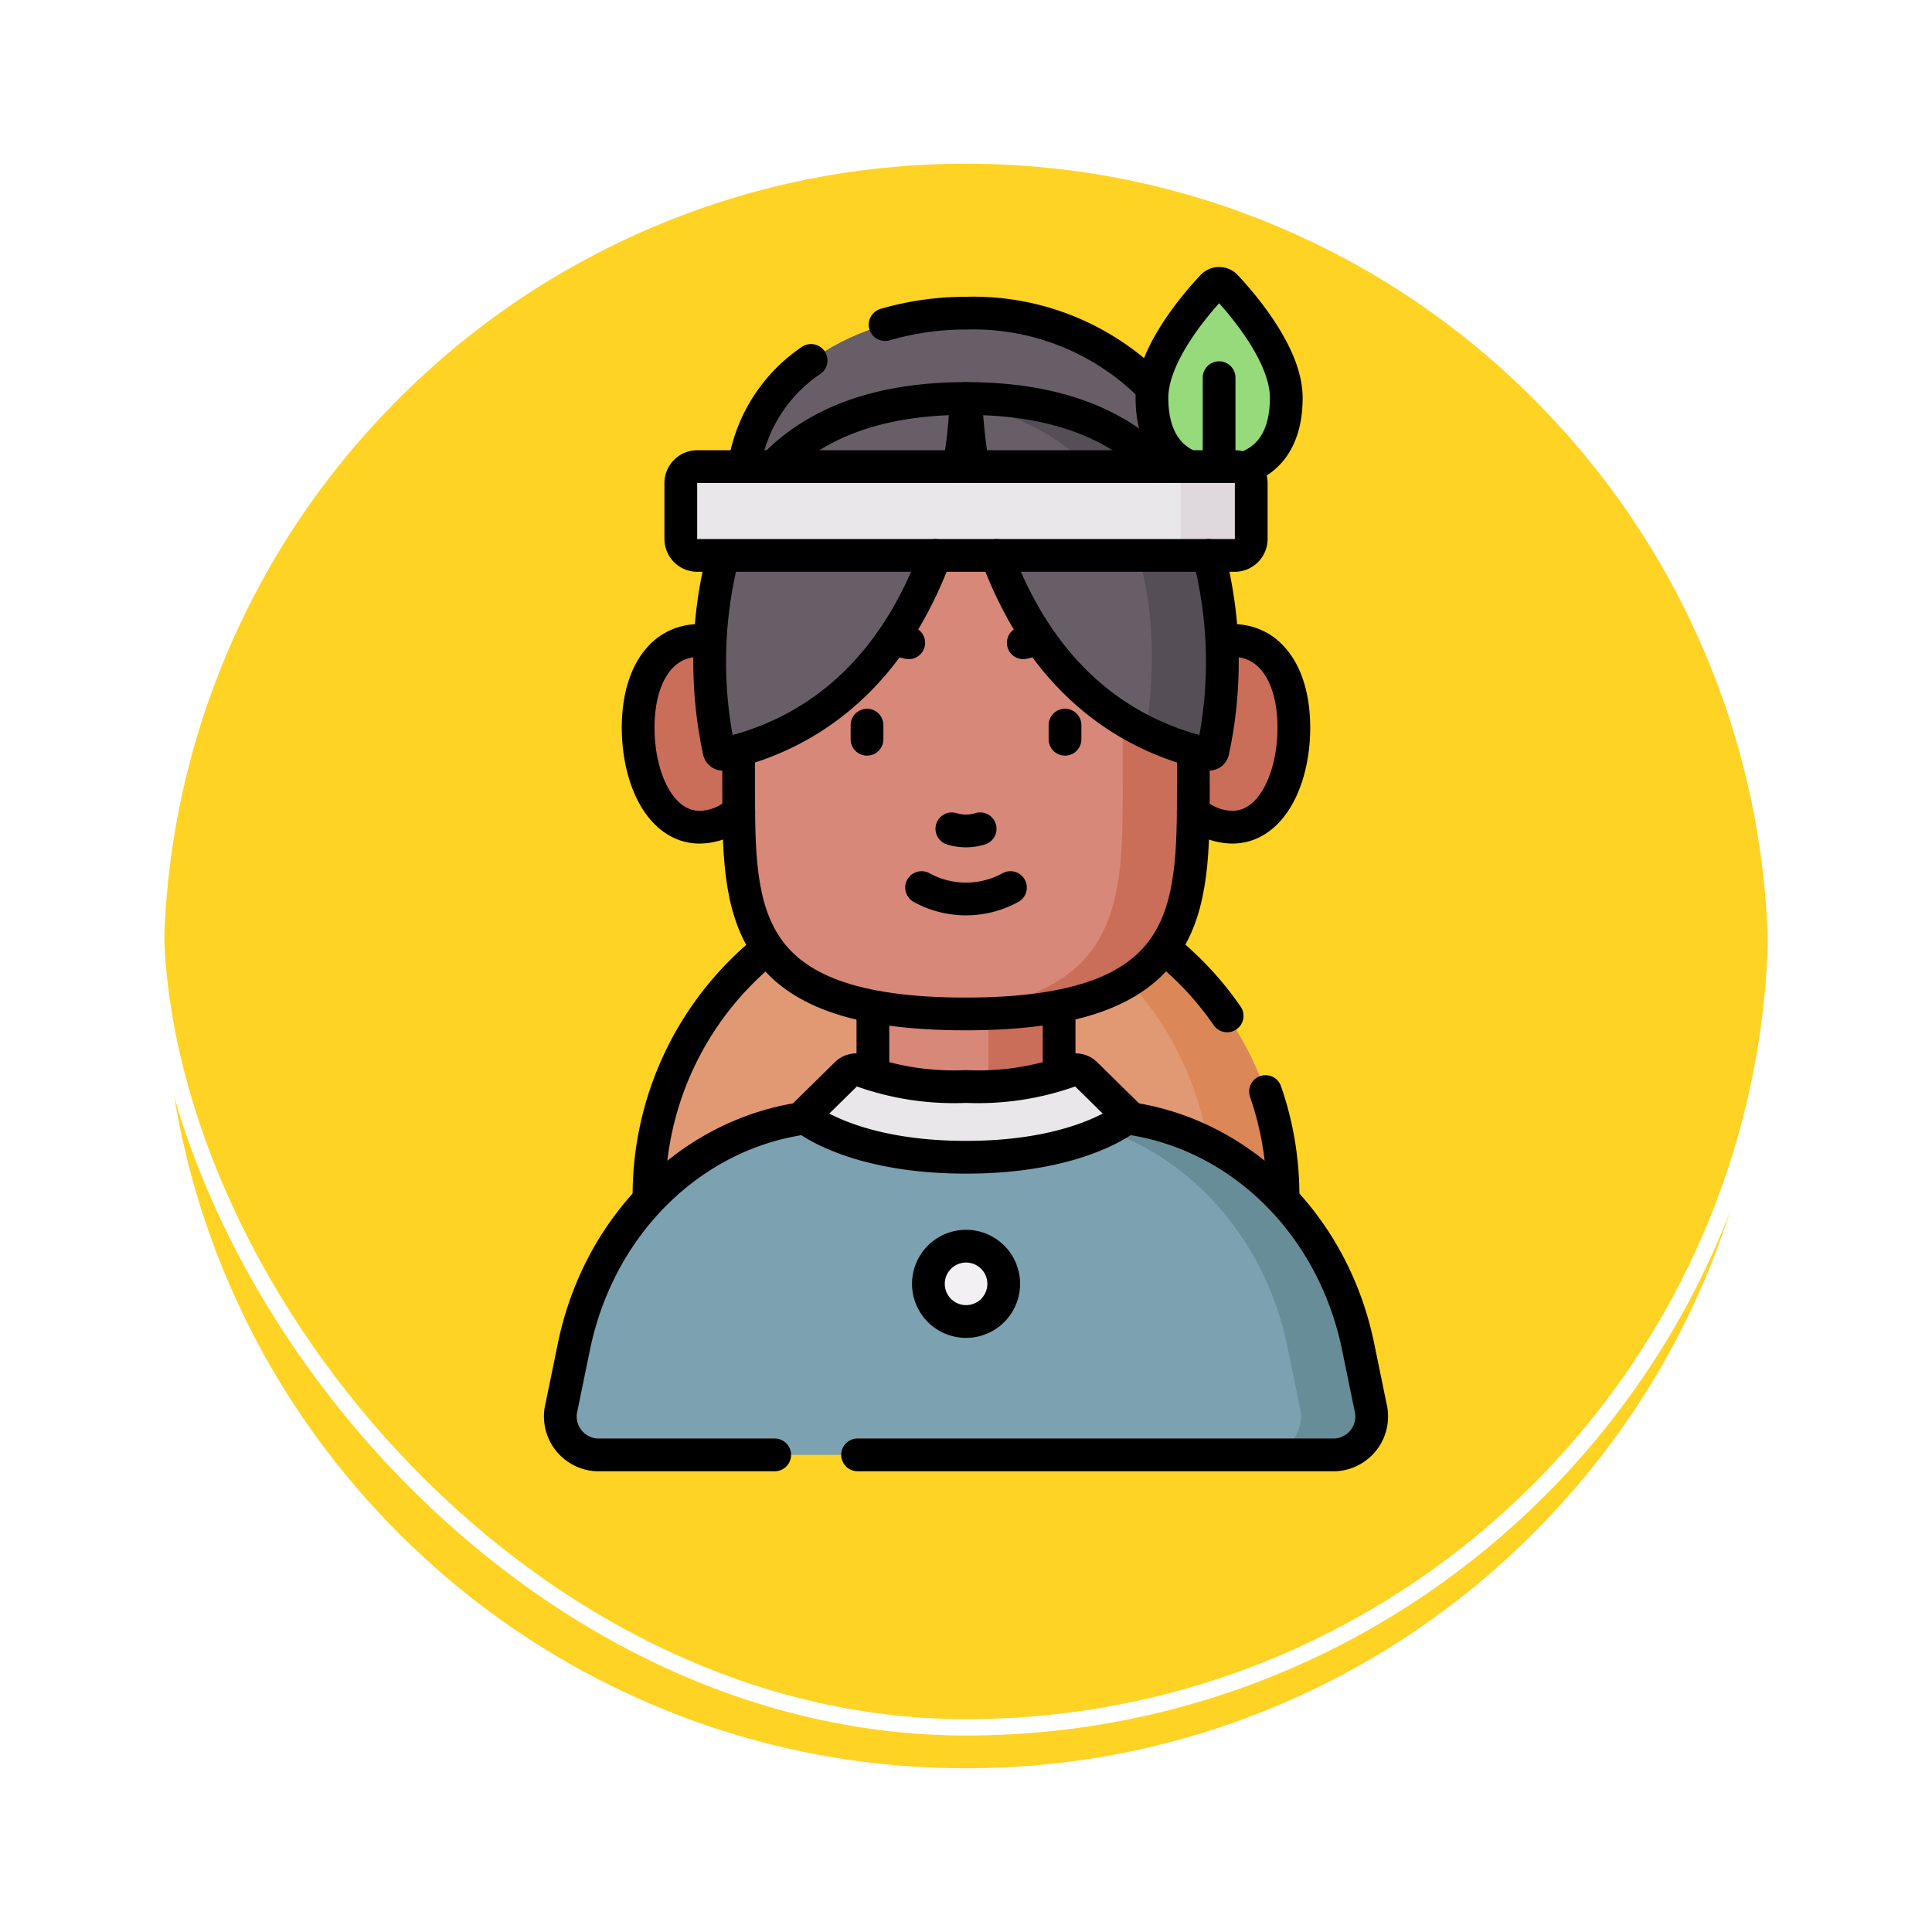 <svg xmlns="http://www.w3.org/2000/svg" xmlns:xlink="http://www.w3.org/1999/xlink" width="118" height="118" viewBox="0 0 118 118">
  <defs>
    <filter id="Trazado_896985" x="0" y="0" width="118" height="118" filterUnits="userSpaceOnUse">
      <feOffset dy="3" input="SourceAlpha"/>
      <feGaussianBlur stdDeviation="3" result="blur"/>
      <feFlood flood-opacity="0.161"/>
      <feComposite operator="in" in2="blur"/>
      <feComposite in="SourceGraphic"/>
    </filter>
    <clipPath id="clip-path">
      <path id="path6399" d="M0-682.665H73.71v73.71H0Z" transform="translate(0 682.665)"/>
    </clipPath>
  </defs>
  <g id="Grupo_1200181" data-name="Grupo 1200181" transform="translate(-199.84 -8871.136)">
    <g id="Grupo_1198723" data-name="Grupo 1198723" transform="translate(2.95 4409.813)">
      <g id="Grupo_1198139" data-name="Grupo 1198139" transform="translate(-129 615.322)">
        <g id="Grupo_1111318" data-name="Grupo 1111318" transform="translate(334.891 3852)">
          <g id="Grupo_1109826" data-name="Grupo 1109826" transform="translate(0)">
            <g id="Grupo_1098742" data-name="Grupo 1098742" transform="translate(0 0)">
              <g transform="matrix(1, 0, 0, 1, -9, -6)" filter="url(#Trazado_896985)">
                <g id="Trazado_896985-2" data-name="Trazado 896985" transform="translate(9 6)" fill="#fc0" opacity="0.859">
                  <path d="M 50 99.5 C 43.317 99.5 36.835 98.191 30.732 95.61 C 24.838 93.117 19.544 89.548 14.998 85.002 C 10.452 80.456 6.883 75.162 4.39 69.268 C 1.809 63.165 0.5 56.683 0.5 50 C 0.5 43.317 1.809 36.835 4.39 30.732 C 6.883 24.838 10.452 19.544 14.998 14.998 C 19.544 10.452 24.838 6.883 30.732 4.39 C 36.835 1.809 43.317 0.5 50 0.5 C 56.683 0.5 63.165 1.809 69.267 4.39 C 75.162 6.883 80.456 10.452 85.002 14.998 C 89.548 19.544 93.117 24.838 95.61 30.732 C 98.191 36.835 99.5 43.317 99.5 50 C 99.5 56.683 98.191 63.165 95.61 69.268 C 93.117 75.162 89.548 80.456 85.002 85.002 C 80.456 89.548 75.162 93.117 69.267 95.61 C 63.165 98.191 56.683 99.5 50 99.5 Z" stroke="none"/>
                  <path d="M 50 1 C 43.385 1 36.968 2.295 30.927 4.85 C 25.092 7.318 19.852 10.851 15.352 15.352 C 10.851 19.852 7.318 25.092 4.85 30.927 C 2.295 36.968 1 43.385 1 50 C 1 56.615 2.295 63.032 4.85 69.073 C 7.318 74.908 10.851 80.148 15.352 84.648 C 19.852 89.149 25.092 92.682 30.927 95.15 C 36.968 97.705 43.385 99 50 99 C 56.615 99 63.032 97.705 69.073 95.15 C 74.907 92.682 80.148 89.149 84.648 84.648 C 89.149 80.148 92.682 74.908 95.15 69.073 C 97.704 63.032 99 56.615 99 50 C 99 43.385 97.704 36.968 95.15 30.927 C 92.682 25.092 89.149 19.852 84.648 15.352 C 80.148 10.851 74.907 7.318 69.073 4.85 C 63.032 2.295 56.615 1 50 1 M 50 -7.62939453125e-06 C 77.614 -7.62939453125e-06 100 22.386 100 50 L 100 50 C 100 77.614 77.614 100 50 100 C 22.386 100 0 77.614 0 50 L 0 50 C 0 22.386 22.386 -7.62939453125e-06 50 -7.62939453125e-06 Z" stroke="none" fill="#fff"/>
                </g>
              </g>
              <g id="Rectángulo_400907" data-name="Rectángulo 400907" transform="translate(0)" fill="none" stroke="#fff" stroke-width="1">
                <rect width="100" height="100" rx="50" stroke="none"/>
                <rect x="0.5" y="0.5" width="99" height="99" rx="49.5" fill="none"/>
              </g>
            </g>
          </g>
        </g>
      </g>
    </g>
    <g id="g6393" transform="translate(221.985 9570.029)">
      <g id="g6395" transform="translate(0 -682.665)">
        <g id="g6397" clip-path="url(#clip-path)">
          <g id="g6403" transform="translate(23.268 2.899)">
            <path id="path6405" d="M-224.815-84.334c0,5.638-6.092,10.208-13.606,10.208s-13.606-4.57-13.606-10.208,6.092-10.208,13.606-10.208,13.606,4.57,13.606,10.208" transform="translate(252.027 94.542)" fill="#685e68"/>
          </g>
          <g id="g6407" transform="translate(17.492 37.437)">
            <path id="path6409" d="M-319.939-159.969c0,10.694-8.669,9.97-19.363,9.97s-19.363.724-19.363-9.97A19.363,19.363,0,0,1-339.3-179.333a19.363,19.363,0,0,1,19.363,19.363" transform="translate(358.666 179.333)" fill="#e19974"/>
          </g>
          <g id="g6411" transform="translate(31.508 66.771)">
            <path id="path6413" d="M-8.493,0-9.521,0c1.03.012,2.1.009,3.188,0C-7.043,0-7.763,0-8.493,0" transform="translate(9.521)" fill="#dc8758"/>
          </g>
          <g id="g6415" transform="translate(34.696 37.437)">
            <path id="path6417" d="M-17.84,0A19.557,19.557,0,0,0-20,.12,19.365,19.365,0,0,1-2.8,19.363c0,8.839-5.923,9.878-14.016,9.972,10.216.033,18.335.377,18.335-9.972A19.363,19.363,0,0,0-17.84,0" transform="translate(20)" fill="#dc8758"/>
          </g>
          <g id="g6419" transform="translate(12.093 51.922)">
            <path id="path6421" d="M-390.94-171.086h-45.118A2.35,2.35,0,0,1-438.208-174l.763-3.711c1.692-8.231,8.415-14.084,16.178-14.084h15.534c7.763,0,14.486,5.853,16.178,14.084l.763,3.711a2.35,2.35,0,0,1-2.149,2.914" transform="translate(438.261 191.796)" fill="#7ca1b1"/>
          </g>
          <g id="g6423" transform="translate(40.303 51.922)">
            <path id="path6425" d="M-175.641-147.013l-.763-3.711c-1.692-8.231-8.415-14.084-16.178-14.084H-196.9c7.763,0,14.486,5.853,16.178,14.084l.763,3.711a2.35,2.35,0,0,1-2.149,2.914h4.319a2.35,2.35,0,0,0,2.149-2.914" transform="translate(196.901 164.808)" fill="#678d98"/>
          </g>
          <path id="path6427" d="M300.039-276.18H288.666v-8.638h11.373Z" transform="translate(-257.497 327.775)" fill="#d78878"/>
          <path id="path6429" d="M354-276.18h4.319v-8.638H354Z" transform="translate(-315.776 327.775)" fill="#ca6e59"/>
          <g id="g6431" transform="translate(16.832 22.888)">
            <path id="path6433" d="M-66.578-47.118c0,3.15-1.926,5.7-4.3,5.7s-3.757-2.932-3.757-6.082,1.38-5.324,3.757-5.324,4.3,2.554,4.3,5.7" transform="translate(74.637 52.821)" fill="#ca6e59"/>
          </g>
          <g id="g6435" transform="translate(48.82 22.888)">
            <path id="path6437" d="M0-47.118c0,3.15,1.926,5.7,4.3,5.7S8.059-44.347,8.059-47.5,6.679-52.821,4.3-52.821,0-50.268,0-47.118" transform="translate(0 52.821)" fill="#ca6e59"/>
          </g>
          <g id="g6439" transform="translate(22.969 8.506)">
            <path id="path6441" d="M0-192.781v-9.449a13.886,13.886,0,0,1,13.886-13.886,13.886,13.886,0,0,1,13.886,13.886v9.4c0,7.683-.052,13.912-13.912,13.912S0-185.126,0-192.781" transform="translate(0 216.115)" fill="#d78878"/>
          </g>
          <g id="g6443" transform="translate(34.668 8.506)">
            <path id="path6445" d="M-18.071,0h0a13.977,13.977,0,0,0-2.159.167A13.889,13.889,0,0,1-8.5,13.886v9.4c0,7.262-.049,13.223-11.755,13.856.681.037,1.4.057,2.161.057,13.86,0,13.912-6.229,13.912-13.912v-9.4A13.886,13.886,0,0,0-18.071,0" transform="translate(20.259)" fill="#ca6e59"/>
          </g>
          <g id="g6447" transform="translate(26.987 49.109)">
            <path id="path6449" d="M-141.909-2.057a.869.869,0,0,0-.947-.181,16.744,16.744,0,0,1-6.361.956,16.744,16.744,0,0,1-6.361-.956.869.869,0,0,0-.947.181L-159.041.418a.153.153,0,0,0,.017.231c.65.483,3.609,2.389,9.807,2.389s9.156-1.906,9.807-2.389a.153.153,0,0,0,.016-.231Z" transform="translate(159.086 2.306)" fill="#eae7ea"/>
          </g>
          <g id="g6451" transform="translate(21.186 8.111)">
            <path id="path6453" d="M-129.451,0s-.073,18.336-14.788,21.724a.246.246,0,0,1-.293-.19C-145.049,19.145-148.594,0-129.451,0" transform="translate(145.12)" fill="#685e68"/>
          </g>
          <g id="g6455" transform="translate(36.855 8.111)">
            <path id="path6457" d="M0,0S.073,18.336,14.788,21.724a.246.246,0,0,0,.293-.19C15.6,19.145,19.143,0,0,0" fill="#685e68"/>
          </g>
          <g id="g6459" transform="translate(36.855 8.111)">
            <path id="path6461" d="M0,0S0,.135.011.379c12.719,2.409,11.673,15.639,10.966,20a17.5,17.5,0,0,0,3.811,1.343.246.246,0,0,0,.293-.19C15.6,19.145,19.143,0,0,0" fill="#554e56"/>
          </g>
          <g id="g6463" transform="translate(34.552 59.882)">
            <path id="path6465" d="M-38.06-19.03a2.3,2.3,0,0,1-2.3,2.3,2.3,2.3,0,0,1-2.3-2.3,2.3,2.3,0,0,1,2.3-2.3,2.3,2.3,0,0,1,2.3,2.3" transform="translate(42.667 21.333)" fill="#f3f0f3"/>
          </g>
          <g id="g6467" transform="translate(48.212 1.08)">
            <path id="path6469" d="M-67.785-57.7c0,3.248-1.837,4.533-4.1,4.533s-4.1-1.285-4.1-4.533c0-2.614,2.657-5.7,3.694-6.808a.56.56,0,0,1,.816,0c1.037,1.106,3.694,4.194,3.694,6.808" transform="translate(75.99 64.685)" fill="#97da7b"/>
          </g>
          <g id="g6471" transform="translate(19.435 12.27)">
            <path id="path6473" d="M-279.5-44.814h-32.824a1.008,1.008,0,0,1-1.008-1.008v-3.409a1.008,1.008,0,0,1,1.008-1.008H-279.5a1.008,1.008,0,0,1,1.008,1.008v3.409a1.008,1.008,0,0,1-1.008,1.008" transform="translate(313.333 50.239)" fill="#eae7ea"/>
          </g>
          <g id="g6475" transform="translate(48.948 12.27)">
            <path id="path6477" d="M-35.681,0H-40a1.008,1.008,0,0,1,1.008,1.008V4.417A1.008,1.008,0,0,1-40,5.424h4.319a1.008,1.008,0,0,0,1.008-1.008V1.008A1.008,1.008,0,0,0-35.681,0" transform="translate(40)" fill="#dfd9de"/>
          </g>
          <g id="g6479" transform="translate(31.914 2.899)">
            <path id="path6481" d="M0-5.778a17.62,17.62,0,0,1,4.96-.7,15.341,15.341,0,0,1,11.093,4.3" transform="translate(0 6.477)" fill="none" stroke="#000" stroke-linecap="round" stroke-linejoin="round" stroke-miterlimit="10" stroke-width="2"/>
          </g>
          <g id="g6483" transform="translate(23.352 5.785)">
            <path id="path6485" d="M0-51.065a9.514,9.514,0,0,1,4.041-6.181" transform="translate(0 57.247)" fill="none" stroke="#000" stroke-linecap="round" stroke-linejoin="round" stroke-miterlimit="10" stroke-width="2"/>
          </g>
          <g id="g6487" transform="translate(17.492 42.017)">
            <path id="path6489" d="M-.006-123.6q0-.088,0-.176a19.321,19.321,0,0,1,6.858-14.784" transform="translate(0.007 138.556)" fill="none" stroke="#000" stroke-linecap="round" stroke-linejoin="round" stroke-miterlimit="10" stroke-width="2"/>
          </g>
          <g id="g6491" transform="translate(55.149 50.439)">
            <path id="path6493" d="M0,0A19.335,19.335,0,0,1,1.069,6.362c0,.055,0,.11,0,.165" fill="none" stroke="#000" stroke-linecap="round" stroke-linejoin="round" stroke-miterlimit="10" stroke-width="2"/>
          </g>
          <g id="g6495" transform="translate(49.172 41.859)">
            <path id="path6497" d="M0,0A19.475,19.475,0,0,1,3.633,3.959" fill="none" stroke="#000" stroke-linecap="round" stroke-linejoin="round" stroke-miterlimit="10" stroke-width="2"/>
          </g>
          <g id="g6499" transform="translate(12.093 52.058)">
            <path id="path6501" d="M-108.05-169.96h-10.876a2.35,2.35,0,0,1-2.149-2.914l.763-3.711c1.542-7.5,7.259-13.023,14.133-13.947" transform="translate(121.129 190.533)" fill="none" stroke="#000" stroke-linecap="round" stroke-linejoin="round" stroke-miterlimit="10" stroke-width="2"/>
          </g>
          <g id="g6503" transform="translate(30.233 52.058)">
            <path id="path6505" d="M-135.777,0c6.874.924,12.591,6.45,14.133,13.947l.763,3.711a2.35,2.35,0,0,1-2.149,2.914h-29.182" transform="translate(152.212)" fill="none" stroke="#000" stroke-linecap="round" stroke-linejoin="round" stroke-miterlimit="10" stroke-width="2"/>
          </g>
          <g id="g6507" transform="translate(31.169 45.709)">
            <path id="path6509" d="M0-26.782v-3.242" transform="translate(0 30.024)" fill="none" stroke="#000" stroke-linecap="round" stroke-linejoin="round" stroke-miterlimit="10" stroke-width="2"/>
          </g>
          <g id="g6511" transform="translate(42.542 45.7)">
            <path id="path6513" d="M0-26.856v-3.251" transform="translate(0 30.107)" fill="none" stroke="#000" stroke-linecap="round" stroke-linejoin="round" stroke-miterlimit="10" stroke-width="2"/>
          </g>
          <g id="g6515" transform="translate(16.832 22.888)">
            <path id="path6517" d="M-36.109-.488a3.235,3.235,0,0,0-.615-.059c-2.377,0-3.756,2.175-3.756,5.325s1.379,6.081,3.756,6.081A3.582,3.582,0,0,0-34.338,9.9" transform="translate(40.48 0.547)" fill="none" stroke="#000" stroke-linecap="round" stroke-linejoin="round" stroke-miterlimit="10" stroke-width="2"/>
          </g>
          <g id="g6519" transform="translate(50.735 22.888)">
            <path id="path6521" d="M-14.641-.488a3.235,3.235,0,0,1,.615-.059c2.377,0,3.756,2.175,3.756,5.325s-1.379,6.081-3.756,6.081A3.59,3.59,0,0,1-16.413,9.9" transform="translate(16.413 0.547)" fill="none" stroke="#000" stroke-linecap="round" stroke-linejoin="round" stroke-miterlimit="10" stroke-width="2"/>
          </g>
          <g id="g6523" transform="translate(22.97 29.604)">
            <path id="path6525" d="M-229.428,0V2.185c0,7.683-.052,13.911-13.911,13.911s-13.86-6.2-13.86-13.86V0" transform="translate(257.199)" fill="none" stroke="#000" stroke-linecap="round" stroke-linejoin="round" stroke-miterlimit="10" stroke-width="2"/>
          </g>
          <g id="g6527" transform="translate(35.991 34.391)">
            <path id="path6529" d="M0,0A2.871,2.871,0,0,0,1.728,0" fill="none" stroke="#000" stroke-linecap="round" stroke-linejoin="round" stroke-miterlimit="10" stroke-width="2"/>
          </g>
          <g id="g6531" transform="translate(32.707 22.878)">
            <path id="path6533" d="M-5.376-1.263c-.232-.06-.447-.111-.651-.153" transform="translate(6.027 1.416)" fill="none" stroke="#000" stroke-linecap="round" stroke-linejoin="round" stroke-miterlimit="10" stroke-width="2"/>
          </g>
          <g id="g6535" transform="translate(40.353 22.886)">
            <path id="path6537" d="M0-1.2c.218-.057.421-.105.613-.145" transform="translate(0 1.345)" fill="none" stroke="#000" stroke-linecap="round" stroke-linejoin="round" stroke-miterlimit="10" stroke-width="2"/>
          </g>
          <g id="g6539" transform="translate(34.142 37.982)">
            <path id="path6541" d="M-44.838,0a5.635,5.635,0,0,1-5.427,0" transform="translate(50.265)" fill="none" stroke="#000" stroke-linecap="round" stroke-linejoin="round" stroke-miterlimit="10" stroke-width="2"/>
          </g>
          <g id="g6543" transform="translate(30.809 28.06)">
            <path id="path6545" d="M0,0V.864" fill="none" stroke="#000" stroke-linecap="round" stroke-linejoin="round" stroke-miterlimit="10" stroke-width="2"/>
          </g>
          <g id="g6547" transform="translate(42.902 28.06)">
            <path id="path6549" d="M0,0V.864" fill="none" stroke="#000" stroke-linecap="round" stroke-linejoin="round" stroke-miterlimit="10" stroke-width="2"/>
          </g>
          <g id="g6551" transform="translate(26.987 49.109)">
            <path id="path6553" d="M-141.909-2.057a.869.869,0,0,0-.947-.181,16.744,16.744,0,0,1-6.361.956,16.744,16.744,0,0,1-6.361-.956.869.869,0,0,0-.947.181L-159.041.418a.153.153,0,0,0,.017.231c.65.483,3.609,2.389,9.807,2.389s9.156-1.906,9.807-2.389a.153.153,0,0,0,.016-.231Z" transform="translate(159.086 2.306)" fill="none" stroke="#000" stroke-linecap="round" stroke-linejoin="round" stroke-miterlimit="10" stroke-width="2"/>
          </g>
          <g id="g6555" transform="translate(25.096 8.111)">
            <path id="path6557" d="M0-34.361c2.355-2.455,6.048-4.159,11.759-4.159a27.764,27.764,0,0,1-.432,4.159" transform="translate(0 38.52)" fill="none" stroke="#000" stroke-linecap="round" stroke-linejoin="round" stroke-miterlimit="10" stroke-width="2"/>
          </g>
          <g id="g6559" transform="translate(21.186 17.695)">
            <path id="path6561" d="M-6.4-1.846A26.127,26.127,0,0,0-6.587,9.88a.246.246,0,0,0,.292.191C1.066,8.375,4.763,2.941,6.621-2.069" transform="translate(7.176 2.069)" fill="none" stroke="#000" stroke-linecap="round" stroke-linejoin="round" stroke-miterlimit="10" stroke-width="2"/>
          </g>
          <g id="g6563" transform="translate(38.728 17.695)">
            <path id="path6565" d="M-107.031,0a25.953,25.953,0,0,1,.252,11.949.246.246,0,0,1-.292.191c-.307-.071-.609-.148-.9-.232C-114.737,9.991-118.207,4.8-119.986,0" transform="translate(119.986)" fill="none" stroke="#000" stroke-linecap="round" stroke-linejoin="round" stroke-miterlimit="10" stroke-width="2"/>
          </g>
          <g id="g6567" transform="translate(36.855 8.111)">
            <path id="path6569" d="M-3.568-34.361a30.146,30.146,0,0,1-.42-3.765C-4-38.382-4-38.52-4-38.52c5.711,0,9.4,1.7,11.759,4.159" transform="translate(4 38.52)" fill="none" stroke="#000" stroke-linecap="round" stroke-linejoin="round" stroke-miterlimit="10" stroke-width="2"/>
          </g>
          <g id="g6571" transform="translate(34.552 59.882)">
            <path id="path6573" d="M-38.06-19.03a2.3,2.3,0,0,1-2.3,2.3,2.3,2.3,0,0,1-2.3-2.3,2.3,2.3,0,0,1,2.3-2.3A2.3,2.3,0,0,1-38.06-19.03Z" transform="translate(42.667 21.333)" fill="none" stroke="#000" stroke-linecap="round" stroke-linejoin="round" stroke-miterlimit="10" stroke-width="2"/>
          </g>
          <g id="g6575" transform="translate(48.212 1.08)">
            <path id="path6577" d="M-17.436-91.726c-1.259-.606-2.111-1.907-2.111-4.119,0-2.614,2.657-5.7,3.694-6.808a.56.56,0,0,1,.816,0c1.037,1.106,3.694,4.194,3.694,6.808,0,2.4-1,3.725-2.436,4.256" transform="translate(19.547 102.829)" fill="none" stroke="#000" stroke-linecap="round" stroke-linejoin="round" stroke-miterlimit="10" stroke-width="2"/>
          </g>
          <g id="g6579" transform="translate(52.314 6.838)">
            <path id="path6581" d="M0-42.364v-5.128" transform="translate(0 47.492)" fill="none" stroke="#000" stroke-linecap="round" stroke-linejoin="round" stroke-miterlimit="10" stroke-width="2"/>
          </g>
          <g id="g6583" transform="translate(19.435 12.27)">
            <path id="path6585" d="M-279.5-44.814h-32.824a1.008,1.008,0,0,1-1.008-1.008v-3.409a1.008,1.008,0,0,1,1.008-1.008H-279.5a1.008,1.008,0,0,1,1.008,1.008v3.409A1.008,1.008,0,0,1-279.5-44.814Z" transform="translate(313.333 50.239)" fill="none" stroke="#000" stroke-linecap="round" stroke-linejoin="round" stroke-miterlimit="10" stroke-width="2"/>
          </g>
        </g>
      </g>
    </g>
  </g>
</svg>
